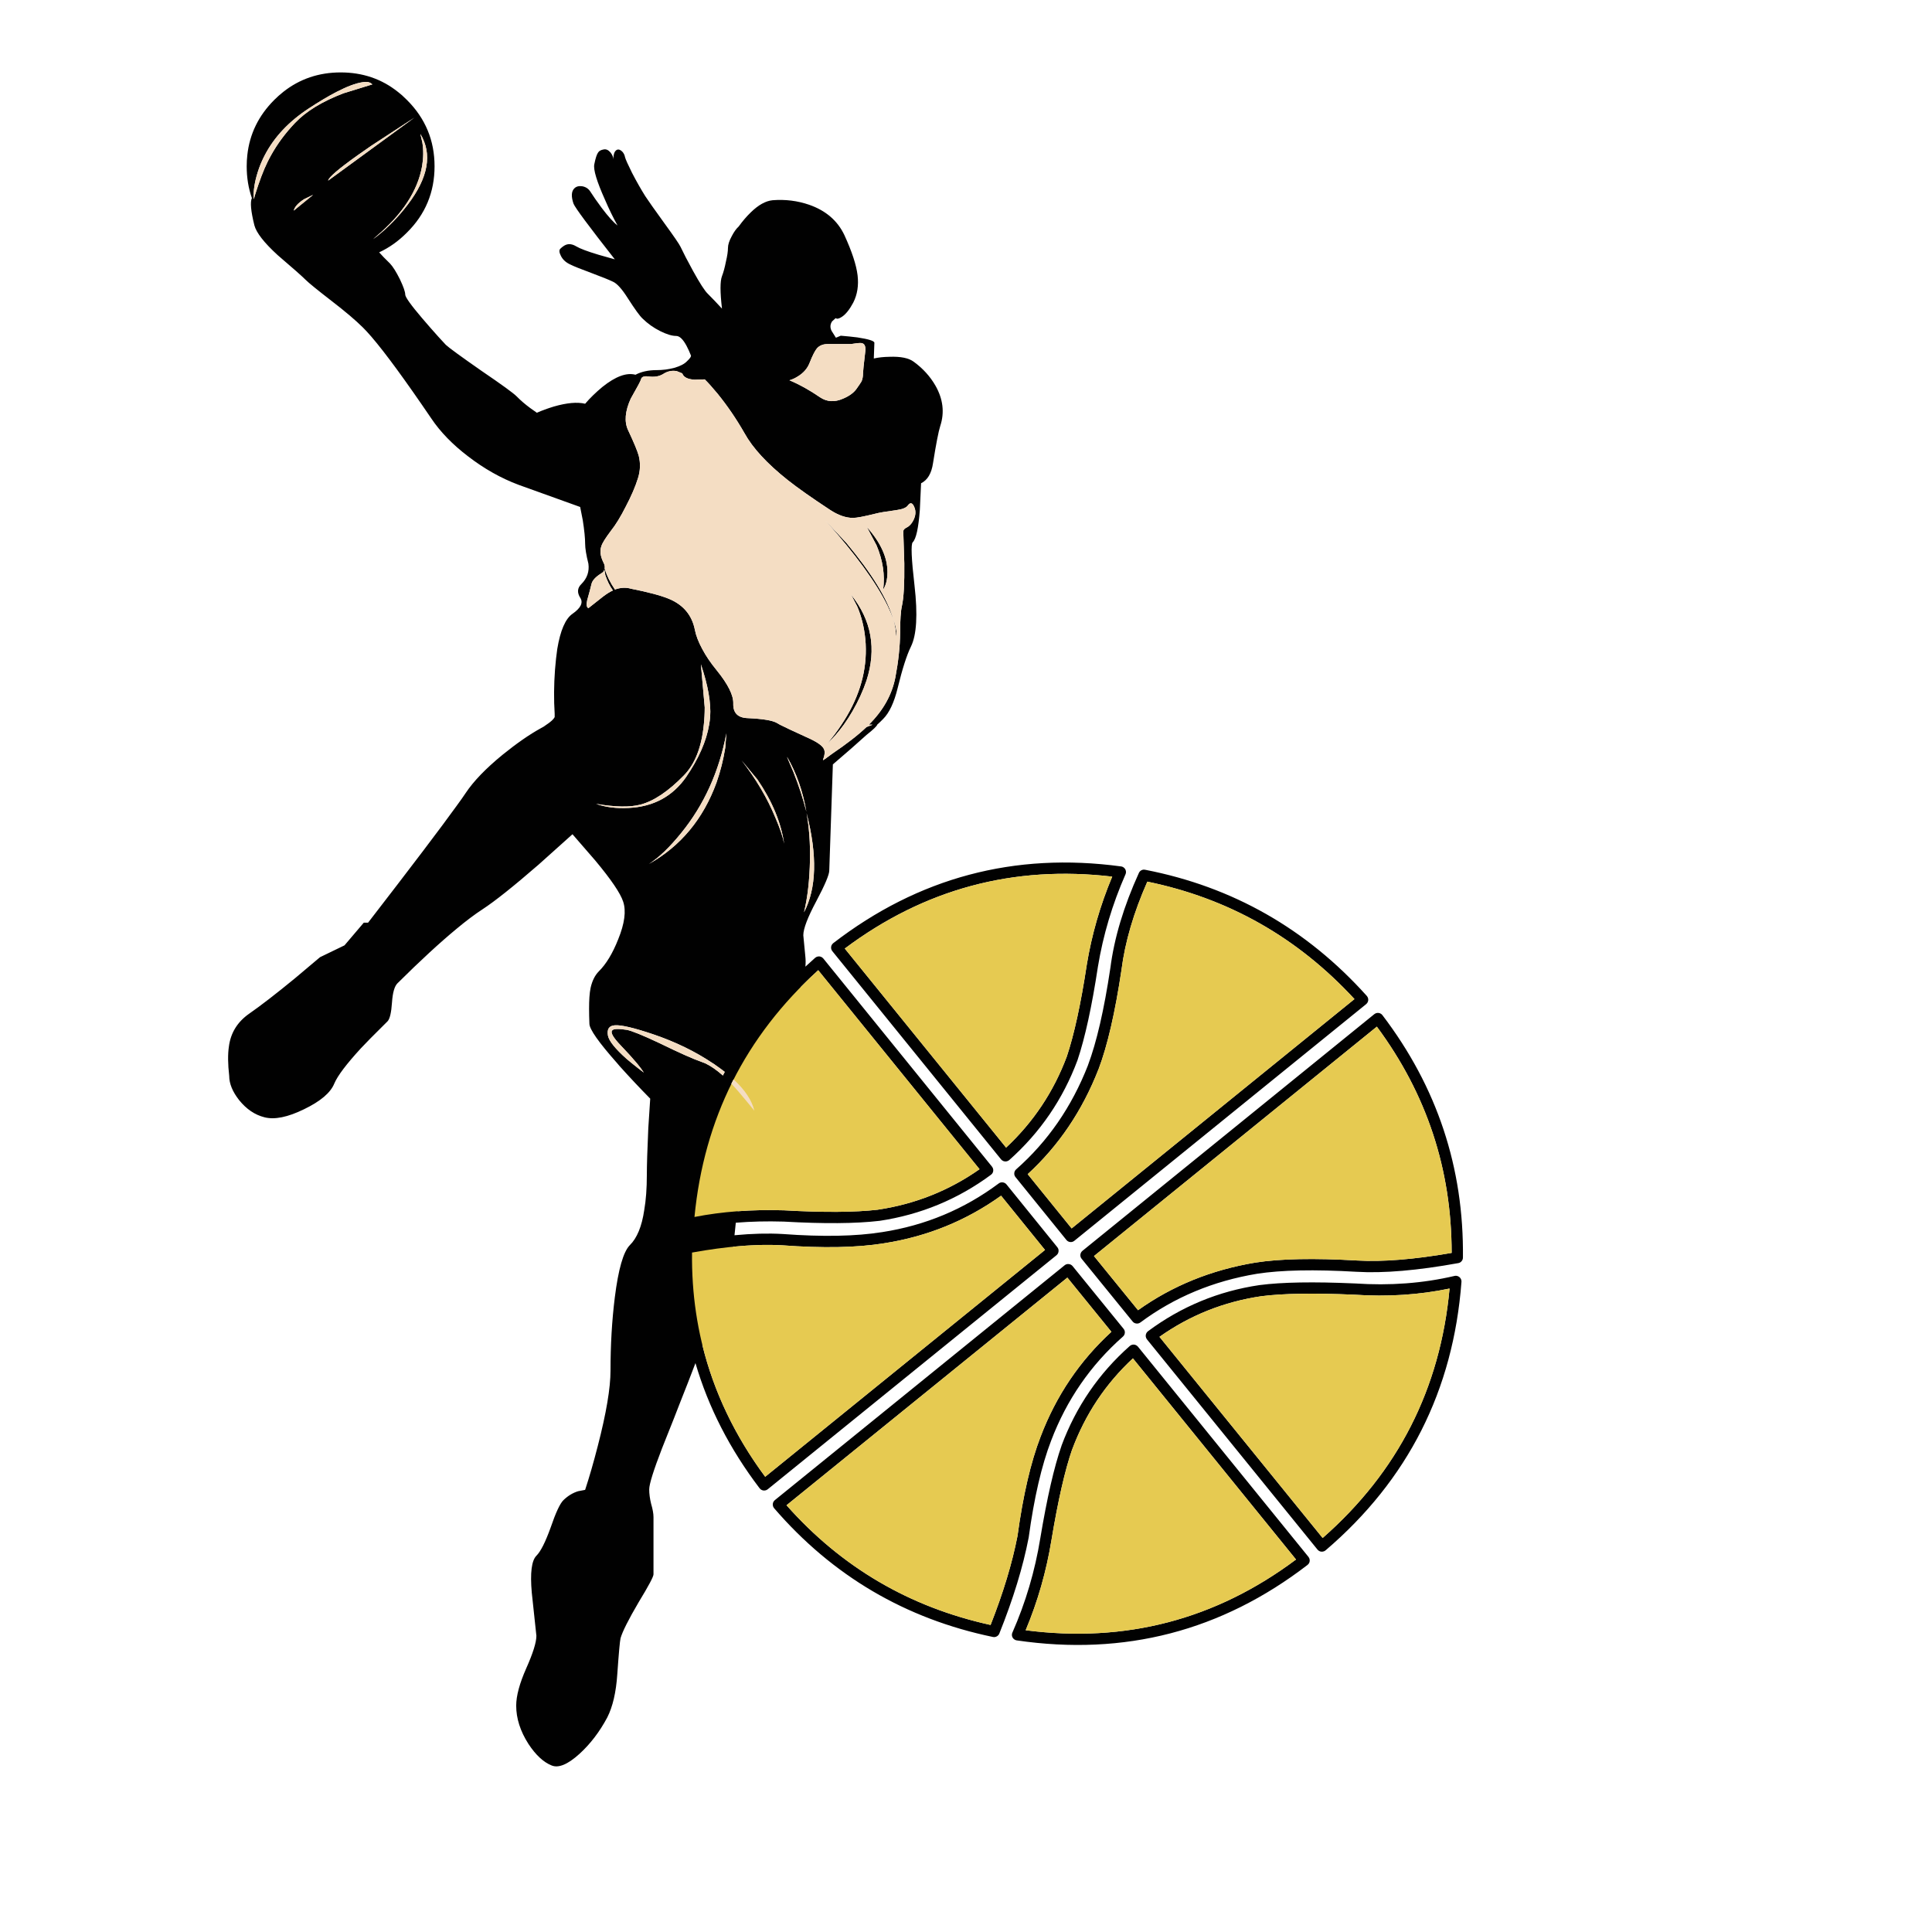 <?xml version="1.0" encoding="utf-8"?>
<!-- Generator: Adobe Illustrator 16.0.0, SVG Export Plug-In . SVG Version: 6.00 Build 0)  -->
<!DOCTYPE svg PUBLIC "-//W3C//DTD SVG 1.1//EN" "http://www.w3.org/Graphics/SVG/1.1/DTD/svg11.dtd">
<svg version="1.1" id="Layer_1" xmlns="http://www.w3.org/2000/svg" xmlns:xlink="http://www.w3.org/1999/xlink" x="0px" y="0px"
	 width="400px" height="400px" viewBox="0 0 400 400" enable-background="new 0 0 400 400" xml:space="preserve">
<g>
	<path fill="#010101" d="M77.1,17.468l-0.374-0.281c-0.39-0.233-0.941-0.288-1.658-0.164c-1.38,0.194-3.179,0.865-5.396,2.009
		c-1.68,0.87-3.604,2.014-5.769,3.433c-4.096,2.685-7.121,5.901-9.073,9.646c-0.461,0.882-0.862,1.793-1.204,2.733
		c-0.762,2.179-1.136,4.103-1.121,5.768c0,0.218,0.008,0.429,0.023,0.631c0.093-0.25,0.164-0.483,0.21-0.701
		c0.934-2.99,1.814-5.318,2.639-6.984c0.237-0.488,0.49-0.97,0.759-1.448c1.302-2.342,2.948-4.561,4.94-6.656
		c2.29-2.413,5.637-4.46,10.043-6.143L77.1,17.468z M83.243,19.733c0.341,0.306,0.675,0.625,1.003,0.958
		c3.815,3.799,5.723,8.377,5.723,13.733c0,5.388-1.908,9.965-5.723,13.734c-1.743,1.758-3.658,3.122-5.745,4.086
		c0.514,0.592,1.261,1.362,2.243,2.313c0.592,0.623,1.277,1.712,2.055,3.27c0.732,1.541,1.098,2.593,1.098,3.153
		c0,0.529,1.168,2.164,3.503,4.904c1.237,1.45,2.362,2.734,3.375,3.854c0.542,0.6,1.051,1.153,1.53,1.659
		c0.669,0.623,3.114,2.405,7.334,5.349c4.235,2.88,6.68,4.655,7.333,5.325c0.826,0.841,1.768,1.65,2.827,2.429l1.354,0.958
		c1.012-0.452,2.18-0.88,3.503-1.285c2.694-0.779,4.858-0.974,6.493-0.584c1.012-1.184,2.203-2.343,3.573-3.48
		c2.725-2.18,5.006-3.021,6.844-2.522c1.214-0.638,2.67-0.958,4.367-0.958c1.277,0,2.492-0.156,3.644-0.467
		c1.23-0.343,2.118-0.802,2.663-1.378c0.498-0.467,0.77-0.817,0.817-1.05v-0.117c-0.265-0.685-0.568-1.355-0.911-2.009
		c-0.732-1.37-1.447-2.055-2.148-2.055c-0.872,0-1.977-0.335-3.316-1.004c-1.37-0.685-2.584-1.55-3.644-2.593
		c-0.577-0.529-1.588-1.923-3.037-4.181c-1.215-1.931-2.25-3.083-3.106-3.457c-0.731-0.358-2.195-0.95-4.391-1.775
		c-2.273-0.841-3.729-1.425-4.368-1.752c-0.95-0.42-1.619-1.028-2.008-1.821c-0.358-0.701-0.397-1.191-0.117-1.472
		c0.42-0.404,0.81-0.677,1.167-0.817c0.639-0.249,1.347-0.14,2.126,0.327c0.779,0.467,2.335,1.051,4.671,1.751l3.316,0.935
		c-5.341-6.805-8.19-10.643-8.548-11.515c-0.514-1.495-0.459-2.554,0.164-3.176c0.39-0.39,0.927-0.538,1.612-0.444
		c0.732,0.124,1.292,0.482,1.682,1.074c0.592,0.934,1.378,2.063,2.359,3.386c1.323,1.76,2.421,2.982,3.293,3.667
		c-0.919-1.667-1.783-3.441-2.592-5.326c-1.697-3.783-2.437-6.228-2.219-7.334c0.249-1.261,0.514-2.079,0.793-2.452
		c0.203-0.327,0.584-0.537,1.144-0.631c0.499-0.109,0.974,0.102,1.425,0.631c0.374,0.482,0.576,0.957,0.607,1.424
		c-0.031-1.027,0.195-1.681,0.677-1.961c0.343-0.172,0.716-0.063,1.121,0.327c0.312,0.311,0.514,0.715,0.607,1.213
		c0.109,0.42,0.592,1.495,1.448,3.224c0.95,1.821,1.861,3.425,2.733,4.811c0.545,0.841,1.892,2.749,4.041,5.723
		c1.884,2.584,2.966,4.165,3.247,4.741c0.576,1.23,1.44,2.896,2.592,4.999c1.417,2.569,2.437,4.149,3.06,4.741
		c0.95,0.95,1.931,1.978,2.943,3.083c-0.405-3.441-0.405-5.684,0-6.727c0.312-0.81,0.583-1.814,0.817-3.013
		c0.28-1.184,0.421-2.125,0.421-2.827c0-0.669,0.264-1.486,0.793-2.452c0.451-0.871,0.927-1.534,1.425-1.985
		c0.81-1.121,1.643-2.094,2.5-2.919c1.572-1.542,3.083-2.382,4.53-2.523c2.631-0.203,5.146,0.109,7.544,0.935
		c3.457,1.199,5.894,3.293,7.311,6.283c1.557,3.394,2.468,6.166,2.732,8.315c0.249,2.102-0.046,3.986-0.887,5.651
		c-0.763,1.433-1.542,2.414-2.336,2.943c-0.623,0.42-1.058,0.514-1.308,0.279l-0.748,0.678c-0.404,0.607-0.444,1.253-0.117,1.938
		l0.911,1.449l1.004-0.42c1.152,0.093,2.296,0.209,3.433,0.35c2.351,0.358,3.526,0.731,3.526,1.121l-0.116,3.246
		c0.95-0.218,2.016-0.334,3.2-0.35c2.35-0.093,4.04,0.25,5.068,1.027c1.883,1.371,3.378,3.013,4.484,4.929
		c1.589,2.787,1.922,5.575,1.005,8.362c-0.358,1.105-0.857,3.666-1.496,7.683c-0.311,2.134-1.137,3.528-2.475,4.181l-0.257,5.512
		c-0.281,3.768-0.771,6.002-1.472,6.703c-0.403,0.39-0.279,3.387,0.374,8.993c0.686,5.994,0.437,10.199-0.747,12.612
		c-0.872,1.774-1.791,4.648-2.756,8.618c-0.731,2.974-1.728,5.091-2.989,6.353c-0.373,0.39-0.787,0.787-1.238,1.191
		c-0.046,0.281-0.786,0.989-2.218,2.125c-1.9,1.729-4.22,3.76-6.96,6.096l-0.747,21.978c0,0.856-0.896,2.974-2.686,6.352
		c-1.791,3.348-2.687,5.7-2.687,7.053c0,0.063,0.141,1.527,0.421,4.392c0.074,0.658,0.078,1.359,0.012,2.102
		c0.662-0.617,1.336-1.228,2.021-1.833c0.162-0.14,0.349-0.229,0.561-0.268c0.207-0.042,0.41-0.026,0.607,0.047
		c0.204,0.074,0.375,0.195,0.514,0.361l34.94,43.115c0.133,0.168,0.215,0.358,0.244,0.573c0.029,0.212,0.002,0.418-0.08,0.617
		c-0.086,0.194-0.214,0.354-0.388,0.479c-6.879,5.084-14.578,8.264-23.099,9.541c-0.012,0-0.023,0-0.035,0
		c-4.857,0.57-11.463,0.623-19.817,0.15c-0.013,0-0.024,0-0.035,0c-3.403-0.102-6.684-0.023-9.845,0.234
		c-0.057,0.472-0.107,0.97-0.152,1.494c-0.037,0.381-0.076,0.746-0.117,1.099c3.639-0.343,6.954-0.429,9.95-0.257h0.011
		c8.284,0.615,15.146,0.484,20.589-0.387h0.011c8.946-1.385,16.992-4.742,24.14-10.078c0.25-0.187,0.529-0.261,0.84-0.221
		c0.313,0.038,0.57,0.178,0.771,0.42l10.533,13.01c0.201,0.252,0.281,0.537,0.245,0.853c-0.029,0.321-0.171,0.586-0.421,0.796
		l-59.791,48.462c-0.166,0.134-0.353,0.216-0.561,0.247c-0.212,0.031-0.418,0.01-0.619-0.072c-0.197-0.08-0.36-0.203-0.49-0.373
		c-6.182-8.125-10.61-16.767-13.29-25.926c-1.1,2.891-2.135,5.549-3.106,7.979c-0.514,1.367-1.783,4.584-3.808,9.646
		c-1.774,4.593-2.662,7.437-2.662,8.523c0,0.903,0.132,1.901,0.397,2.989c0.327,1.106,0.491,2.024,0.491,2.758v11.84
		c0,0.484-1.02,2.398-3.06,5.747c-2.118,3.612-3.371,6.104-3.761,7.474c-0.14,0.576-0.366,3.076-0.677,7.497
		c-0.25,3.706-0.941,6.681-2.079,8.922c-1.588,2.976-3.511,5.489-5.77,7.544c-2.413,2.182-4.329,2.975-5.745,2.383
		c-1.682-0.67-3.278-2.147-4.789-4.438c-1.697-2.646-2.545-5.295-2.545-7.939c0-2.026,0.693-4.604,2.079-7.731
		c1.401-3.146,2.102-5.388,2.102-6.728c-0.42-3.8-0.74-6.787-0.958-8.968c-0.358-4.063-0.038-6.603,0.958-7.614
		c0.872-0.856,1.853-2.797,2.943-5.815c1.059-3.099,1.939-4.99,2.639-5.677c0.918-0.901,1.938-1.523,3.06-1.868l1.448-0.279
		c0.871-2.647,1.744-5.667,2.615-9.062c1.76-6.805,2.64-12.021,2.64-15.65c0-5.324,0.296-10.361,0.887-15.109
		c0.732-5.854,1.768-9.468,3.107-10.838c1.494-1.464,2.492-3.885,2.989-7.265c0.358-2.054,0.538-4.468,0.538-7.238
		c0-2.01,0.101-5.249,0.303-9.716l0.397-6.121c-2.102-2.132-4.205-4.367-6.307-6.703c-0.171-0.219-0.342-0.419-0.514-0.607
		c-3.846-4.342-5.769-7.076-5.769-8.195c-0.093-2.29-0.093-4.121,0-5.489c0.047-0.731,0.132-1.395,0.257-1.985
		c0.327-1.433,0.888-2.555,1.682-3.363c1.526-1.51,2.865-3.721,4.017-6.634c1.339-3.284,1.682-5.892,1.028-7.823
		c-0.561-1.729-2.484-4.562-5.77-8.502l-4.718-5.441l-7.007,6.282c-5.185,4.5-9.055,7.583-11.608,9.25
		c-1.604,1.043-3.386,2.382-5.348,4.016c-3.488,2.881-7.575,6.649-12.262,11.303c-0.623,0.607-1.004,1.938-1.145,3.994
		c-0.14,2.088-0.444,3.381-0.911,3.879c-2.881,2.851-4.726,4.719-5.535,5.604c-2.974,3.24-4.804,5.66-5.489,7.264
		c-0.763,1.916-2.857,3.698-6.282,5.349c-3.379,1.651-6.112,2.204-8.198,1.657c-1.977-0.496-3.722-1.68-5.232-3.549
		c-1.37-1.744-2.055-3.418-2.055-5.021c-0.28-2.444-0.303-4.453-0.07-6.026c0.359-2.863,1.768-5.152,4.228-6.865
		c2.398-1.666,5.551-4.104,9.459-7.312l5.185-4.367l5.068-2.452l3.994-4.696h0.888c8.953-11.583,15.073-19.657,18.358-24.22
		c0.778-1.058,1.394-1.93,1.845-2.615c1.635-2.46,4.197-5.115,7.685-7.964c2.912-2.352,5.527-4.166,7.848-5.442
		c0.467-0.234,0.864-0.483,1.191-0.748c0.902-0.592,1.471-1.113,1.705-1.565v-0.7c-0.187-2.912-0.164-5.956,0.07-9.132
		c0.124-1.573,0.28-2.998,0.467-4.275c0.638-3.846,1.689-6.275,3.153-7.286c1.697-1.184,2.243-2.273,1.635-3.27
		c-0.716-1.106-0.646-2.071,0.211-2.897c1.183-1.183,1.666-2.584,1.448-4.204c-0.452-1.806-0.677-3.185-0.677-4.134
		c0-1.152-0.164-2.779-0.491-4.881l-0.538-2.733l-12.729-4.578c-3.66-1.37-7.155-3.34-10.486-5.909
		c-3.208-2.445-5.746-5.061-7.614-7.848c-5.402-7.95-9.524-13.579-12.368-16.886c-0.665-0.774-1.261-1.419-1.786-1.938
		c-1.479-1.479-3.667-3.333-6.563-5.559c-2.896-2.242-4.656-3.675-5.278-4.298c-0.778-0.778-2.717-2.49-5.816-5.138
		c-2.803-2.569-4.406-4.625-4.811-6.167c-0.732-2.943-0.903-4.819-0.514-5.628c-0.716-2.04-1.075-4.235-1.075-6.586
		c0-0.788,0.042-1.559,0.128-2.313c0.473-4.374,2.33-8.18,5.57-11.421c0.601-0.601,1.219-1.152,1.857-1.658
		c3.41-2.694,7.377-4.041,11.9-4.041c4.537,0,8.492,1.347,11.865,4.041C82.686,19.258,82.967,19.491,83.243,19.733z M87.026,27.721
		l0.42,1.798c0.25,1.541,0.234,3.153-0.046,4.834c-0.887,5.107-4.041,9.958-9.459,14.551c-0.218,0.202-0.451,0.405-0.701,0.607
		c0.25-0.171,0.483-0.343,0.701-0.514c2.367-1.853,4.531-4.072,6.494-6.657C88.684,36.752,89.548,31.878,87.026,27.721z
		 M76.913,30.15c-1.025,0.703-1.963,1.357-2.814,1.961c-4.039,2.876-6.09,4.636-6.154,5.279l17.844-13.033L76.913,30.15z
		 M64.838,40.333l-1.892,0.911c-1.246,0.809-1.954,1.595-2.125,2.359L64.838,40.333z M130.048,89.077
		c1.183,2.507,1.915,4.267,2.196,5.279c0.389,1.557,0.334,3.114-0.164,4.671c-0.529,1.712-1.362,3.651-2.499,5.815
		c-1.074,2.133-2.11,3.823-3.106,5.069c-1.137,1.51-1.791,2.561-1.962,3.153c-0.358,0.965-0.218,2.094,0.421,3.387
		c0.249,0.467,0.335,0.887,0.256,1.261c0.452,1.495,1.16,2.943,2.126,4.344c1.167-0.421,2.281-0.475,3.34-0.163
		c3.55,0.7,6.174,1.401,7.871,2.102c2.974,1.245,4.757,3.395,5.348,6.447c0.234,1.183,0.74,2.491,1.519,3.923
		c0.731,1.402,1.736,2.881,3.013,4.438c2.32,2.866,3.457,5.146,3.41,6.844c-0.062,1.961,0.942,2.973,3.013,3.036
		c3.114,0.14,5.123,0.475,6.026,1.005c0.141,0.093,0.342,0.209,0.607,0.35c1.043,0.529,2.849,1.378,5.418,2.545
		c2.181,0.951,3.418,1.792,3.714,2.523c0.233,0.498,0.163,1.246-0.21,2.242c-0.046,0.141,0.584-0.288,1.892-1.284
		c3.036-2.055,5.411-3.901,7.124-5.536c0.529-0.218,0.95-0.381,1.261-0.491h-0.771c2.959-2.928,4.788-6.197,5.489-9.81
		c0.623-3.285,0.95-6.345,0.98-9.179c0-2.678,0.125-4.547,0.375-5.604c0.374-1.667,0.537-4.594,0.491-8.782
		c-0.141-4.002-0.21-6.205-0.21-6.61c0-0.343,0.225-0.614,0.677-0.817c0.561-0.28,1.021-0.763,1.378-1.448
		c0.53-1.012,0.6-1.954,0.211-2.826c-0.375-0.887-0.811-0.997-1.308-0.328c-0.327,0.483-1.121,0.811-2.383,0.982
		c-2.196,0.295-3.659,0.544-4.391,0.748c-2.32,0.576-3.854,0.864-4.601,0.864c-1.479,0-3.06-0.553-4.741-1.659
		c-3.815-2.507-6.743-4.571-8.783-6.189c-4.25-3.379-7.224-6.602-8.921-9.669c-1.697-2.974-3.566-5.714-5.606-8.221
		c-1.059-1.276-1.938-2.258-2.639-2.943l-2.102,0.07c-1.448-0.093-2.296-0.529-2.546-1.308l-1.144-0.467
		c-0.996-0.187-1.954,0.023-2.873,0.63c-0.81,0.483-1.822,0.639-3.036,0.468c-0.888-0.109-1.386,0.093-1.495,0.606
		c-0.046,0.265-0.755,1.596-2.125,3.994C129.402,85.153,129.223,87.333,130.048,89.077z M125.33,119.089l-0.21-1.167
		c-0.047,0.311-0.273,0.583-0.678,0.817c-1.152,0.717-1.813,1.449-1.985,2.196c-0.202,0.872-0.498,1.985-0.887,3.34
		c-0.203,0.95-0.117,1.494,0.257,1.635l3.013-2.382c0.732-0.561,1.417-0.989,2.055-1.285
		C126.256,121.355,125.735,120.304,125.33,119.089z M184.958,128.245c0.592,1.604,0.778,2.795,0.561,3.574
		C185.519,130.729,185.331,129.538,184.958,128.245z M177.484,125.559l-1.285-2.452c4.251,5.293,5.317,11.226,3.2,17.797
		c-0.343,1.027-0.763,2.086-1.262,3.177c-1.012,2.195-2.156,4.181-3.433,5.956c-1.059,1.463-2.211,2.787-3.457,3.971
		c1.106-1.324,2.095-2.647,2.966-3.971c3.425-5.123,5.108-10.347,5.046-15.672c0-0.7-0.04-1.417-0.117-2.148
		C178.908,129.849,178.356,127.63,177.484,125.559z M170.862,107.75l4.356,4.637c5.263,6.305,8.509,11.592,9.74,15.858
		c-0.312-0.856-0.716-1.806-1.216-2.85C181.345,120.524,177.052,114.643,170.862,107.75z M181.478,112.9l-2.008-3.785
		c2.85,3.177,4.272,6.292,4.272,9.343c-0.015,1.51-0.31,2.709-0.886,3.597C183.245,119.066,182.786,116.014,181.478,112.9z
		 M230.104,275.738l-9.119-11.223l-58.146,47.131c11.385,12.843,25.469,21.103,42.251,24.781c2.619-6.65,4.477-12.789,5.57-18.416
		c1.152-8.437,2.749-15.296,4.788-20.576C218.668,288.973,223.551,281.739,230.104,275.738z M261.133,268.369
		c-7.732,1.141-14.758,3.941-21.076,8.408l33.782,41.645c15.603-13.699,24.362-30.912,26.276-51.643
		c-6.268,1.313-12.842,1.738-19.727,1.273c-0.012,0-0.021,0-0.033,0C272.034,267.686,265.627,267.79,261.133,268.369z
		 M259.885,261.409h0.012c5.15-0.81,12.179-0.952,21.078-0.433c5.24,0.308,11.767-0.218,19.573-1.576
		c0-17.291-5.161-32.905-15.485-46.842l-58.565,47.496l9.121,11.211C242.712,266.204,250.801,262.921,259.885,261.409z
		 M237.217,276.718c-0.029-0.206-0.001-0.409,0.081-0.604c0.079-0.197,0.204-0.361,0.374-0.49c6.885-5.116,14.588-8.305,23.11-9.564
		h0.022c4.594-0.602,11.152-0.717,19.68-0.338c0.009,0,0.021,0,0.035,0c7.226,0.49,14.101-0.025,20.623-1.554
		c0.241-0.06,0.479-0.039,0.711,0.06c0.233,0.096,0.418,0.252,0.551,0.467c0.132,0.216,0.191,0.447,0.176,0.701
		c-1.694,22.479-11.07,41.006-28.133,55.586c-0.161,0.137-0.346,0.222-0.551,0.256c-0.211,0.041-0.416,0.027-0.617-0.045
		c-0.199-0.076-0.367-0.196-0.502-0.362l-35.315-43.535C237.328,277.123,237.248,276.932,237.217,276.718z M233.913,278.67
		c0.157-0.141,0.342-0.23,0.548-0.27c0.21-0.041,0.416-0.027,0.619,0.049c0.204,0.074,0.377,0.193,0.516,0.359l35.313,43.537
		c0.132,0.163,0.212,0.352,0.243,0.559c0.033,0.211,0.009,0.412-0.068,0.609c-0.08,0.196-0.207,0.357-0.375,0.489
		c-17.807,13.685-37.872,18.894-60.2,15.625c-0.243-0.037-0.459-0.146-0.642-0.315c-0.178-0.166-0.291-0.371-0.34-0.607
		c-0.047-0.238-0.02-0.473,0.082-0.701c2.744-6.23,4.666-12.73,5.769-19.501c1.404-8.417,2.871-14.813,4.404-19.188v-0.022
		C222.795,291.214,227.506,284.341,233.913,278.67z M216.359,258.792l-9.096-11.233c-7.229,5.18-15.317,8.465-24.269,9.856
		c-5.58,0.903-12.618,1.039-21.114,0.407h-0.01c-3.022-0.166-6.378-0.07-10.067,0.293c-0.22,1.699-0.441,2.986-0.666,3.865
		c-0.514,2.103-2.164,6.922-4.951,14.459c-0.258,0.688-0.515,1.365-0.771,2.031c2.376,9.674,6.712,18.768,13.01,27.279
		L216.359,258.792z M223.682,259.762c0.036-0.32,0.18-0.586,0.433-0.795l60.423-48.998c0.163-0.134,0.352-0.216,0.563-0.246
		c0.211-0.033,0.418-0.01,0.617,0.07c0.198,0.079,0.361,0.204,0.49,0.373c11.326,14.867,16.885,31.604,16.676,50.216
		c-0.004,0.276-0.097,0.522-0.279,0.734c-0.178,0.216-0.404,0.348-0.678,0.397c-8.459,1.533-15.488,2.131-21.09,1.797
		c-8.693-0.506-15.559-0.369-20.59,0.412c-9.081,1.508-17.127,4.867-24.139,10.076c-0.256,0.188-0.539,0.262-0.852,0.221
		c-0.311-0.037-0.563-0.177-0.761-0.418l-10.558-12.987C223.734,260.365,223.648,260.081,223.682,259.762z M221.275,261.714
		c0.322,0.031,0.588,0.172,0.795,0.419l10.558,12.987c0.197,0.243,0.284,0.519,0.257,0.829s-0.16,0.57-0.398,0.781
		c-6.69,5.901-11.646,13.084-14.864,21.547c-1.978,5.148-3.528,11.839-4.646,20.063c-0.006,0.018-0.011,0.037-0.013,0.059
		c-1.163,6.027-3.185,12.629-6.063,19.807c-0.106,0.263-0.284,0.461-0.536,0.595c-0.248,0.136-0.511,0.175-0.782,0.119
		c-18.121-3.763-33.225-12.649-45.311-26.662c-0.136-0.161-0.223-0.344-0.257-0.551c-0.04-0.208-0.024-0.416,0.047-0.617
		c0.075-0.2,0.195-0.366,0.362-0.502l60.001-48.628C220.673,261.758,220.957,261.677,221.275,261.714z M225.002,199.773v-0.012
		c1.021-6.229,2.777-12.317,5.268-18.265c-20.44-2.405-38.896,2.557-55.366,14.891l33.398,41.21
		c5.646-5.271,9.833-11.554,12.566-18.85c0.003-0.012,0.008-0.021,0.011-0.035C222.396,214.172,223.771,207.855,225.002,199.773z
		 M232.195,200.777v0.022c-1.321,8.836-2.904,15.696-4.754,20.577l-0.012,0.012c-3.351,8.58-8.236,15.816-14.656,21.711l9.1,11.233
		l58.553-47.483c-11.763-12.75-26.059-20.854-42.882-24.313C234.715,188.935,232.932,195.016,232.195,200.777z M236.316,180.177
		c0.242-0.124,0.494-0.158,0.762-0.104c18.128,3.52,33.43,12.228,45.906,26.123c0.143,0.164,0.238,0.351,0.279,0.563
		c0.041,0.209,0.025,0.416-0.048,0.616c-0.073,0.204-0.194,0.376-0.362,0.515l-60.422,49.002c-0.25,0.203-0.533,0.289-0.854,0.256
		c-0.321-0.035-0.586-0.179-0.792-0.432l-10.534-13.01c-0.197-0.242-0.284-0.521-0.257-0.83c0.026-0.309,0.159-0.57,0.396-0.781
		c6.557-5.779,11.512-12.962,14.865-21.546l-0.011,0.013c1.796-4.772,3.344-11.477,4.637-20.109v0.022
		c0.788-6.222,2.759-12.8,5.909-19.735C235.904,180.49,236.079,180.303,236.316,180.177z M233.096,180.306
		c0.051,0.241,0.028,0.475-0.07,0.701c-2.732,6.214-4.635,12.591-5.713,19.127c-1.256,8.271-2.666,14.724-4.227,19.364
		c-0.004,0.01-0.008,0.021-0.011,0.034c-3.011,8.061-7.716,14.942-14.119,20.646c-0.163,0.141-0.351,0.229-0.562,0.271
		c-0.209,0.038-0.416,0.024-0.619-0.048c-0.205-0.074-0.375-0.197-0.512-0.361l-34.942-43.116c-0.132-0.166-0.214-0.353-0.245-0.561
		c-0.032-0.208-0.01-0.41,0.07-0.606c0.08-0.196,0.205-0.36,0.373-0.491c17.633-13.575,37.494-18.868,59.582-15.882
		c0.246,0.033,0.459,0.134,0.644,0.304C232.927,179.856,233.044,180.063,233.096,180.306z M178.301,71.023
		c-0.405-0.031-1.105,0.039-2.102,0.21h-4.811c-0.966,0-1.714,0.296-2.243,0.887c-0.42,0.499-0.926,1.496-1.518,2.99
		c-0.451,1.184-1.292,2.142-2.522,2.873c-0.576,0.358-1.129,0.607-1.659,0.748c2.102,0.888,4.228,2.071,6.376,3.551
		c1.417,0.934,2.99,1.02,4.718,0.256c1.339-0.561,2.296-1.276,2.873-2.149c0.483-0.685,0.802-1.16,0.958-1.424
		c0.202-0.468,0.305-1.02,0.305-1.659c0-0.373,0.154-1.876,0.467-4.508C179.282,71.692,179.002,71.1,178.301,71.023z
		 M141.563,160.57c-3.208,3.284-6.205,5.293-8.993,6.025c-2.164,0.561-5.216,0.506-9.155-0.163c1.993,0.7,4.251,0.98,6.773,0.841
		c5.107-0.25,9.062-2.382,11.865-6.4c2.601-3.799,4.189-7.411,4.765-10.837c0.094-0.545,0.164-1.082,0.21-1.612
		c0.202-2.896-0.436-6.524-1.916-10.883l0.794,8.922c0,1.23-0.063,2.421-0.187,3.573
		C145.253,154.723,143.867,158.234,141.563,160.57z M156.837,161.411l-3.292-3.971c2.973,3.83,5.293,7.754,6.959,11.771
		c0.981,2.273,1.596,4.094,1.846,5.464C161.711,170.301,159.874,165.879,156.837,161.411z M150.158,154.801l0.233-2.99
		c-1.511,7.972-4.641,14.87-9.389,20.694c-2.367,2.927-4.586,5.052-6.657,6.375c6.586-3.706,11.25-9.318,13.991-16.84
		C149.161,159.69,149.768,157.277,150.158,154.801z M164.241,159.776c1.121,2.803,2.024,5.558,2.709,8.268
		c-0.732-4.235-2.055-8.004-3.971-11.304C162.901,156.646,163.323,157.657,164.241,159.776z M167.698,177.994
		c-0.079,4.188-0.491,7.816-1.238,10.884c2.601-4.951,2.779-11.787,0.537-20.506C167.527,171.345,167.761,174.552,167.698,177.994z
		 M221.979,300.109v-0.022c-1.488,4.283-2.918,10.547-4.287,18.789c-1.053,6.454-2.832,12.671-5.338,18.647
		c20.674,2.678,39.33-2.203,55.974-14.643l-33.771-41.645C228.898,286.495,224.707,292.784,221.979,300.109z M128.53,216.461
		c-1.588-1.65-2.181-2.693-1.775-3.13c0.279-0.343,1.277-0.382,2.989-0.117c1.028,0.187,3.293,1.104,6.797,2.756
		c4.111,2.009,7.03,3.31,8.758,3.901c0.234,0.093,0.475,0.188,0.725,0.279c1.156,0.553,2.371,1.394,3.644,2.521
		c0.126-0.251,0.255-0.499,0.385-0.747c-0.587-0.459-1.214-0.919-1.88-1.378c-0.171-0.141-0.366-0.271-0.583-0.396
		c-3.66-2.461-7.793-4.469-12.402-6.025c-3.971-1.339-6.602-1.953-7.895-1.846c-1.183,0.078-1.658,0.785-1.424,2.125
		c0.218,1.121,1.511,2.732,3.877,4.836c0.39,0.326,0.756,0.631,1.097,0.91c0.826,0.67,1.643,1.309,2.453,1.914
		c-0.343-0.545-0.818-1.184-1.424-1.914C131.014,219.123,129.9,217.895,128.53,216.461z M152.866,225.967
		c1.355,1.604,2.461,2.936,3.316,3.993c-0.516-2.151-1.948-4.31-4.297-6.479c-0.154,0.297-0.306,0.597-0.456,0.898
		C151.903,224.872,152.382,225.402,152.866,225.967z M165.794,204.339c-0.019,0.045-0.038,0.091-0.059,0.14
		c-0.326,1.185-0.918,3.015-1.775,5.49c-0.763,2.272-1.144,3.813-1.144,4.624c0,0.685,0.303,1.868,0.911,3.552
		c0.156,0.746,0.163,1.416,0.022,2.006c-0.14,0.67-0.451,1.254-0.934,1.752c-1.23,1.215-2.071,2.337-2.522,3.363
		c-0.529,1.106-0.794,2.43-0.794,3.971c0,1.324-0.638,2.242-1.916,2.756c-0.638,0.236-1.269,0.354-1.892,0.354l-0.514,6.562
		c-0.499,4.672-1.075,7.776-1.729,9.319c-0.265,0.592-0.49,1.361-0.677,2.312c-0.018,0.078-0.033,0.155-0.047,0.233
		c3.075-0.227,6.264-0.287,9.564-0.188c0.009,0,0.022,0,0.035,0c8.196,0.464,14.673,0.421,19.432-0.128h-0.034
		c7.731-1.153,14.758-3.948,21.079-8.384l-33.4-41.201C168.154,202.003,166.951,203.159,165.794,204.339z"/>
	<path fill="#E6CA51" d="M232.195,200.777c0.736-5.762,2.52-11.842,5.349-18.242c16.823,3.459,31.119,11.563,42.882,24.314
		l-58.553,47.482l-9.1-11.232c6.42-5.896,11.307-13.132,14.656-21.711l0.012-0.013c1.85-4.881,3.433-11.74,4.754-20.577V200.777
		L232.195,200.777z M225.002,199.773c-1.23,8.083-2.604,14.399-4.123,18.941c-0.003,0.013-0.008,0.022-0.011,0.035
		c-2.733,7.296-6.921,13.579-12.566,18.851l-33.398-41.211c16.469-12.333,34.925-17.296,55.366-14.891
		c-2.488,5.948-4.244,12.035-5.268,18.265V199.773L225.002,199.773z M216.359,258.792l-57.935,46.959
		c-10.301-13.923-15.35-29.397-15.146-46.421c7.189-1.296,13.386-1.798,18.592-1.507h0.01c8.496,0.631,15.535,0.495,21.114-0.408
		c8.952-1.392,17.041-4.679,24.269-9.856L216.359,258.792z M259.885,261.409c-9.084,1.512-17.173,4.795-24.268,9.856l-9.121-11.211
		l58.564-47.496c10.324,13.937,15.486,29.551,15.486,46.842c-7.809,1.358-14.333,1.884-19.572,1.576
		c-8.9-0.521-15.929-0.377-21.078,0.433H259.885L259.885,261.409z M261.133,268.369c4.494-0.579,10.901-0.684,19.223-0.314
		c0.013,0,0.022,0,0.035,0c6.883,0.463,13.457,0.037,19.726-1.273c-1.914,20.729-10.675,37.941-26.276,51.642l-33.783-41.644
		C246.375,272.313,253.4,269.51,261.133,268.369z M230.104,275.738c-6.554,6.001-11.437,13.232-14.654,21.697
		c-2.039,5.28-3.637,12.141-4.788,20.576c-1.095,5.627-2.951,11.766-5.57,18.416c-16.783-3.68-30.866-11.939-42.251-24.781
		l58.145-47.131L230.104,275.738z M181.758,250.455c-4.759,0.549-11.236,0.592-19.432,0.128c-0.013,0-0.026,0-0.035,0
		c-6.615-0.203-12.784,0.257-18.509,1.379c1.961-20.338,10.502-37.368,25.622-51.092l33.401,41.2
		c-6.322,4.437-13.349,7.23-21.08,8.385H181.758L181.758,250.455z M221.979,300.109c2.729-7.325,6.92-13.614,12.576-18.873
		l33.771,41.646c-16.645,12.438-35.301,17.319-55.973,14.644c2.506-5.979,4.283-12.194,5.338-18.648
		c1.369-8.242,2.797-14.506,4.285-18.789v0.021H221.979z"/>
	<path fill="#F4DDC3" d="M77.1,17.468l-5.979,1.845c-4.407,1.682-7.754,3.729-10.043,6.143c-1.992,2.095-3.638,4.314-4.94,6.656
		c-0.269,0.478-0.521,0.96-0.759,1.448c-0.825,1.666-1.705,3.994-2.639,6.984c-0.047,0.218-0.117,0.451-0.21,0.701
		c-0.016-0.203-0.023-0.413-0.023-0.631c-0.015-1.666,0.358-3.589,1.121-5.768c0.342-0.94,0.743-1.852,1.204-2.733
		c1.953-3.745,4.977-6.961,9.073-9.646c2.166-1.419,4.089-2.563,5.769-3.433c2.217-1.144,4.016-1.814,5.396-2.009
		c0.717-0.124,1.269-0.069,1.658,0.164L77.1,17.468z M130.585,82.537c1.37-2.398,2.079-3.729,2.125-3.994
		c0.109-0.514,0.607-0.716,1.495-0.606c1.214,0.171,2.226,0.016,3.036-0.468c0.918-0.607,1.876-0.817,2.873-0.63l1.144,0.467
		c0.25,0.779,1.098,1.215,2.546,1.308l2.102-0.07c0.701,0.685,1.58,1.667,2.639,2.943c2.04,2.507,3.909,5.247,5.606,8.221
		c1.697,3.067,4.671,6.291,8.921,9.669c2.04,1.619,4.968,3.683,8.783,6.189c1.681,1.105,3.262,1.659,4.741,1.659
		c0.748,0,2.281-0.289,4.601-0.864c0.732-0.203,2.195-0.452,4.391-0.748c1.262-0.171,2.056-0.499,2.383-0.982
		c0.497-0.669,0.934-0.56,1.308,0.328c0.389,0.872,0.319,1.814-0.211,2.826c-0.357,0.685-0.817,1.168-1.378,1.448
		c-0.452,0.203-0.677,0.475-0.677,0.817c0,0.405,0.069,2.608,0.21,6.61c0.046,4.188-0.117,7.116-0.491,8.782
		c-0.249,1.058-0.375,2.926-0.375,5.604c-0.03,2.834-0.357,5.894-0.98,9.179c-0.701,3.612-2.53,6.882-5.489,9.81h0.771
		c-0.311,0.109-0.731,0.273-1.261,0.491c-1.713,1.634-4.088,3.48-7.124,5.536c-1.308,0.996-1.938,1.424-1.892,1.284
		c0.373-0.996,0.444-1.744,0.21-2.242c-0.296-0.732-1.534-1.573-3.714-2.523c-2.569-1.167-4.375-2.016-5.418-2.545
		c-0.266-0.141-0.467-0.257-0.607-0.35c-0.903-0.53-2.912-0.865-6.026-1.005c-2.071-0.063-3.075-1.075-3.013-3.036
		c0.047-1.698-1.089-3.978-3.41-6.844c-1.276-1.557-2.281-3.036-3.013-4.438c-0.779-1.432-1.285-2.74-1.519-3.923
		c-0.591-3.052-2.374-5.202-5.348-6.447c-1.697-0.701-4.32-1.401-7.871-2.102c-1.059-0.312-2.172-0.258-3.34,0.163
		c-0.966-1.401-1.674-2.849-2.126-4.344c0.079-0.374-0.007-0.794-0.256-1.261c-0.639-1.292-0.779-2.422-0.421-3.387
		c0.171-0.592,0.825-1.643,1.962-3.153c0.996-1.246,2.032-2.936,3.106-5.069c1.137-2.164,1.97-4.103,2.499-5.815
		c0.498-1.557,0.553-3.114,0.164-4.671c-0.281-1.012-1.013-2.771-2.196-5.279C129.223,87.333,129.402,85.153,130.585,82.537z
		 M64.838,40.333l-4.017,3.27c0.171-0.764,0.879-1.55,2.125-2.359L64.838,40.333z M76.913,30.15l8.875-5.792L67.944,37.391
		c0.064-0.644,2.116-2.403,6.154-5.279C74.95,31.507,75.888,30.853,76.913,30.15z M87.026,27.721
		c2.522,4.157,1.658,9.031-2.592,14.62c-1.962,2.585-4.127,4.804-6.494,6.657c-0.218,0.171-0.451,0.342-0.701,0.514
		c0.25-0.202,0.483-0.405,0.701-0.607c5.419-4.594,8.572-9.444,9.459-14.551c0.281-1.681,0.296-3.293,0.046-4.834L87.026,27.721z
		 M179.143,72.797c-0.313,2.631-0.467,4.135-0.467,4.508c0,0.639-0.103,1.191-0.305,1.659c-0.156,0.264-0.475,0.739-0.958,1.424
		c-0.576,0.873-1.534,1.588-2.873,2.149c-1.728,0.763-3.301,0.677-4.718-0.256c-2.148-1.479-4.274-2.663-6.376-3.551
		c0.529-0.14,1.083-0.389,1.659-0.748c1.23-0.731,2.071-1.689,2.522-2.873c0.591-1.494,1.098-2.491,1.518-2.99
		c0.529-0.591,1.277-0.887,2.243-0.887h4.811c0.997-0.171,1.697-0.241,2.102-0.21C179.002,71.1,179.282,71.692,179.143,72.797z
		 M170.862,107.75c6.189,6.893,10.482,12.774,12.88,17.646c0.5,1.043,0.904,1.993,1.216,2.85c-1.23-4.267-4.477-9.553-9.74-15.858
		L170.862,107.75z M181.478,112.9c1.308,3.114,1.767,6.166,1.378,9.155c0.576-0.888,0.872-2.086,0.886-3.597
		c0-3.052-1.423-6.167-4.272-9.343L181.478,112.9z M177.484,125.559c0.873,2.071,1.424,4.29,1.659,6.656
		c0.078,0.732,0.117,1.448,0.117,2.148c0.062,5.326-1.621,10.55-5.046,15.672c-0.872,1.324-1.86,2.647-2.966,3.971
		c1.246-1.184,2.398-2.508,3.457-3.971c1.277-1.775,2.421-3.76,3.433-5.956c0.499-1.09,0.919-2.149,1.262-3.177
		c2.117-6.571,1.051-12.503-3.2-17.797L177.484,125.559z M185.519,131.819c0.217-0.779,0.031-1.97-0.561-3.574
		C185.331,129.538,185.519,130.729,185.519,131.819z M125.12,117.922l0.21,1.167c0.405,1.215,0.926,2.266,1.564,3.153
		c-0.638,0.295-1.323,0.724-2.055,1.285l-3.013,2.382c-0.374-0.141-0.459-0.685-0.257-1.635c0.39-1.355,0.685-2.468,0.887-3.34
		c0.171-0.747,0.833-1.479,1.985-2.196C124.847,118.505,125.073,118.233,125.12,117.922z M150.158,154.801
		c-0.39,2.476-0.997,4.889-1.822,7.24c-2.741,7.521-7.404,13.134-13.991,16.84c2.071-1.323,4.29-3.448,6.657-6.375
		c4.749-5.824,7.878-12.722,9.389-20.694L150.158,154.801z M164.241,159.776c-0.918-2.119-1.34-3.13-1.261-3.037
		c1.916,3.3,3.238,7.069,3.971,11.304C166.266,165.334,165.362,162.579,164.241,159.776z M145.72,150.036
		c0.124-1.152,0.187-2.343,0.187-3.573l-0.794-8.922c1.479,4.359,2.118,7.987,1.916,10.883c-0.047,0.53-0.117,1.066-0.21,1.612
		c-0.576,3.426-2.164,7.038-4.765,10.837c-2.803,4.018-6.757,6.15-11.865,6.4c-2.522,0.14-4.78-0.141-6.773-0.841
		c3.939,0.669,6.991,0.724,9.155,0.163c2.788-0.732,5.785-2.741,8.993-6.025C143.867,158.234,145.253,154.723,145.72,150.036z
		 M156.837,161.411c3.037,4.468,4.874,8.89,5.513,13.265c-0.25-1.37-0.864-3.191-1.846-5.464c-1.666-4.018-3.986-7.942-6.959-11.771
		L156.837,161.411z M167.698,177.994c0.063-3.442-0.171-6.649-0.701-9.623c2.242,8.719,2.063,15.555-0.537,20.506
		C167.208,185.81,167.62,182.182,167.698,177.994z M152.866,225.967c-0.484-0.563-0.963-1.095-1.436-1.588
		c0.149-0.303,0.302-0.604,0.456-0.898c2.349,2.17,3.781,4.328,4.297,6.479C155.327,228.9,154.222,227.568,152.866,225.967z
		 M128.53,216.461c1.37,1.434,2.484,2.662,3.34,3.689c0.606,0.73,1.081,1.369,1.424,1.914c-0.81-0.605-1.627-1.244-2.453-1.914
		c-0.341-0.279-0.708-0.584-1.097-0.91c-2.366-2.104-3.659-3.715-3.877-4.836c-0.233-1.34,0.241-2.047,1.424-2.125
		c1.293-0.107,3.924,0.507,7.895,1.846c4.609,1.557,8.743,3.564,12.402,6.025c0.218,0.125,0.412,0.257,0.583,0.396
		c0.667,0.459,1.293,0.919,1.88,1.378c-0.13,0.248-0.259,0.496-0.385,0.747c-1.273-1.129-2.488-1.97-3.644-2.521
		c-0.25-0.094-0.49-0.188-0.725-0.279c-1.728-0.592-4.647-1.893-8.758-3.901c-3.503-1.649-5.769-2.569-6.797-2.756
		c-1.712-0.265-2.71-0.226-2.989,0.117C126.349,213.768,126.941,214.811,128.53,216.461z"/>
</g>
</svg>
